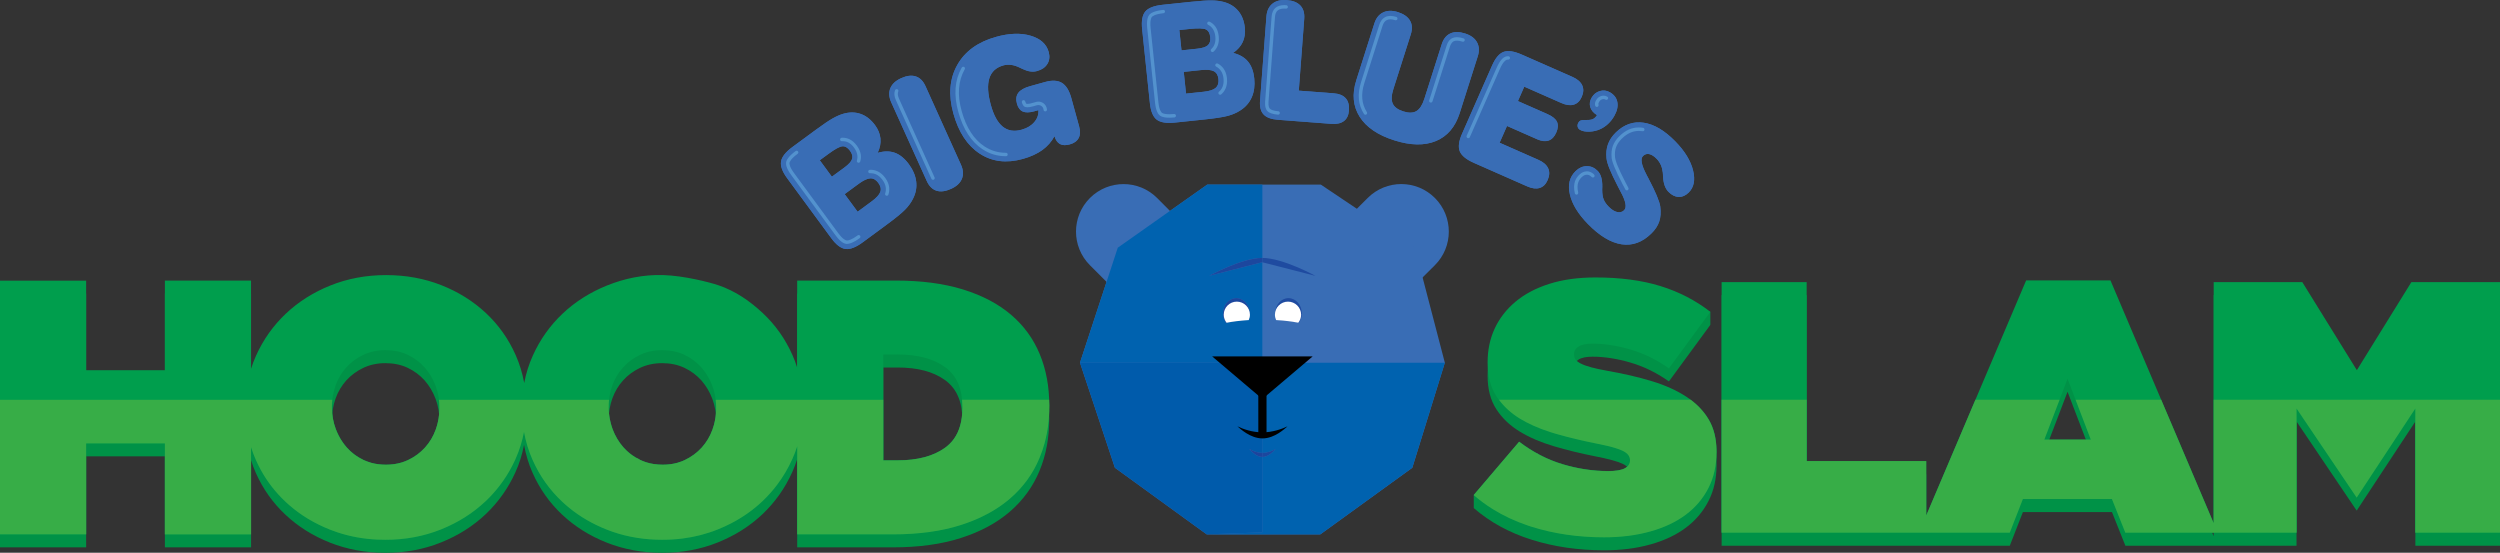 <?xml version="1.0" encoding="utf-8"?>
<!-- Generator: Adobe Illustrator 17.0.0, SVG Export Plug-In . SVG Version: 6.00 Build 0)  -->
<!DOCTYPE svg PUBLIC "-//W3C//DTD SVG 1.1//EN" "http://www.w3.org/Graphics/SVG/1.1/DTD/svg11.dtd">
<svg version="1.1" id="Layer_1" xmlns="http://www.w3.org/2000/svg" xmlns:xlink="http://www.w3.org/1999/xlink" x="0px" y="0px"
	 width="730.2px" height="161.45px" viewBox="0 0 730.2 161.45" enable-background="new 0 0 730.2 161.45" xml:space="preserve">
<rect x="0" y="0" width="730.2" height="161.45" fill="#333333" stroke="none"/>
<path fill="#396DB5" d="M251.99,70.77c-2,1.47-3.68,2.13-5.03,1.95c-1.35-0.17-2.73-1.22-4.14-3.13L229.9,52.04
	c-1.42-1.93-2.01-3.56-1.77-4.91c0.24-1.34,1.36-2.75,3.36-4.22l6.73-4.95c2.22-1.63,3.89-2.76,5.01-3.39
	c1.12-0.63,2.17-1.08,3.15-1.36c1.8-0.51,3.49-0.48,5.07,0.09c1.57,0.57,2.95,1.66,4.13,3.26c0.93,1.26,1.45,2.57,1.58,3.92
	c0.13,1.35-0.14,2.74-0.82,4.17c1.87-0.56,3.54-0.56,5.03-0.02c1.48,0.54,2.85,1.65,4.09,3.34c1.21,1.65,1.93,3.34,2.13,5.06
	c0.21,1.72-0.1,3.39-0.93,5.01c-0.54,1.09-1.3,2.15-2.3,3.18c-0.99,1.02-2.81,2.51-5.45,4.44L251.99,70.77 M242.97,51.61l3.69-2.71
	c1.23-0.91,1.97-1.73,2.21-2.47c0.23-0.74,0.03-1.54-0.61-2.41c-0.68-0.92-1.41-1.35-2.21-1.29c-0.8,0.06-2.18,0.81-4.13,2.25
	l-2.48,1.82L242.97,51.61 M250.49,61.84l4.14-3.05c1.37-1.01,2.2-1.93,2.49-2.76c0.28-0.83,0.09-1.71-0.59-2.63
	c-0.68-0.92-1.46-1.36-2.34-1.31c-0.88,0.04-2.02,0.58-3.42,1.61l-4.06,2.99L250.49,61.84"/>
<path fill="#396DB5" d="M280.69,48.12c0.68,1.51,0.77,2.88,0.27,4.11c-0.5,1.23-1.55,2.21-3.15,2.93c-1.65,0.75-3.09,0.93-4.29,0.54
	c-1.21-0.39-2.15-1.34-2.83-2.85l-10.37-22.96c-0.68-1.51-0.77-2.88-0.26-4.12c0.51-1.23,1.56-2.21,3.16-2.93
	c1.64-0.74,3.07-0.91,4.28-0.51c1.21,0.4,2.15,1.35,2.83,2.84L280.69,48.12"/>
<path fill="#396DB5" d="M315.21,36.95c0.37,1.34,0.33,2.46-0.14,3.35c-0.47,0.89-1.33,1.52-2.6,1.87c-1.18,0.33-2.13,0.29-2.86-0.11
	c-0.73-0.4-1.27-1.16-1.61-2.28c-0.85,1.6-2.04,2.95-3.57,4.05c-1.52,1.1-3.42,1.96-5.7,2.59c-4.77,1.32-8.96,0.8-12.57-1.56
	c-3.62-2.37-6.18-6.27-7.69-11.72c-1.5-5.4-1.13-10.11,1.12-14.13c2.24-4.02,6.04-6.77,11.38-8.25c3.85-1.07,7.2-1.18,10.07-0.33
	c2.87,0.85,4.62,2.43,5.27,4.74c0.36,1.31,0.24,2.47-0.37,3.48c-0.61,1.01-1.63,1.71-3.05,2.1c-1.24,0.34-2.62,0.15-4.13-0.58
	c-0.09-0.04-0.16-0.07-0.2-0.09c-0.15-0.07-0.36-0.17-0.62-0.29c-1.75-0.88-3.37-1.11-4.85-0.7c-2.14,0.6-3.52,1.86-4.12,3.8
	c-0.61,1.94-0.46,4.54,0.45,7.79c0.84,3.02,2,5.12,3.48,6.32c1.49,1.2,3.32,1.49,5.51,0.88c1.57-0.44,2.8-1.17,3.69-2.21
	c0.89-1.03,1.29-2.21,1.21-3.51l-1.24,0.35c-1.42,0.39-2.53,0.41-3.34,0.05c-0.81-0.36-1.37-1.12-1.69-2.28
	c-0.36-1.28-0.22-2.34,0.4-3.17c0.62-0.83,1.76-1.48,3.42-1.94l4.41-1.23c2.05-0.57,3.68-0.48,4.9,0.26
	c1.21,0.74,2.12,2.2,2.73,4.37L315.21,36.95"/>
<path fill="#396DB5" d="M343.19,35.8c-2.48,0.26-4.25-0.03-5.33-0.86c-1.08-0.83-1.74-2.43-1.99-4.8L333.6,8.47
	c-0.25-2.38,0.07-4.09,0.95-5.13c0.88-1.04,2.56-1.68,5.04-1.94l8.31-0.87c2.74-0.29,4.75-0.42,6.04-0.4
	c1.29,0.02,2.42,0.16,3.41,0.42c1.81,0.47,3.25,1.35,4.33,2.64c1.07,1.29,1.71,2.92,1.92,4.9c0.16,1.56-0.04,2.95-0.61,4.18
	c-0.57,1.23-1.51,2.3-2.82,3.19c1.89,0.46,3.34,1.3,4.35,2.52c1.01,1.22,1.62,2.87,1.84,4.95c0.21,2.04-0.03,3.85-0.72,5.45
	c-0.69,1.59-1.8,2.88-3.34,3.86c-1.02,0.67-2.21,1.2-3.59,1.58c-1.38,0.38-3.69,0.74-6.94,1.08L343.19,35.8 M345.09,14.71l4.55-0.48
	c1.53-0.16,2.58-0.5,3.15-1.01c0.57-0.52,0.81-1.31,0.69-2.39c-0.12-1.14-0.54-1.88-1.26-2.23c-0.72-0.35-2.29-0.4-4.7-0.15
	l-3.06,0.32L345.09,14.71 M346.41,27.34l5.11-0.54c1.7-0.18,2.88-0.55,3.54-1.13c0.66-0.57,0.94-1.43,0.82-2.56
	c-0.12-1.14-0.57-1.91-1.35-2.31c-0.78-0.41-2.04-0.52-3.77-0.34l-5.02,0.53L346.41,27.34"/>
<path fill="#396DB5" d="M379.35,26.48l10.18,0.77c1.59,0.12,2.76,0.6,3.52,1.44c0.75,0.84,1.07,2.04,0.95,3.58
	c-0.11,1.39-0.6,2.42-1.47,3.08c-0.88,0.66-2.09,0.94-3.63,0.82l-15.73-1.2c-1.9-0.15-3.27-0.66-4.1-1.55
	c-0.83-0.89-1.17-2.2-1.04-3.95l1.87-24.65c0.12-1.65,0.71-2.9,1.74-3.74c1.04-0.84,2.43-1.19,4.18-1.06c1.79,0.14,3.13,0.67,4,1.6
	c0.87,0.93,1.24,2.21,1.12,3.85L379.35,26.48"/>
<path fill="#396DB5" d="M396.14,23.44l5.28-16.6c0.5-1.57,1.35-2.64,2.57-3.22c1.21-0.58,2.64-0.61,4.3-0.09
	c1.71,0.55,2.9,1.38,3.54,2.49c0.65,1.12,0.72,2.45,0.23,4l-5.08,15.95c-0.59,1.85-0.65,3.28-0.19,4.29
	c0.46,1.01,1.49,1.77,3.1,2.28c1.58,0.5,2.85,0.47,3.82-0.1c0.96-0.57,1.73-1.77,2.31-3.59l5.08-15.95c0.49-1.55,1.33-2.6,2.5-3.13
	c1.17-0.54,2.62-0.53,4.33,0.01c1.65,0.53,2.81,1.38,3.46,2.55c0.65,1.18,0.73,2.55,0.23,4.11l-5.28,16.6
	c-1.29,4.04-3.6,6.76-6.94,8.14c-3.34,1.39-7.4,1.32-12.19-0.21c-4.79-1.52-8.15-3.82-10.09-6.88
	C395.18,31.03,394.86,27.48,396.14,23.44"/>
<path fill="#396DB5" d="M444.51,15.96l14.74,6.49c1.45,0.64,2.4,1.46,2.87,2.46c0.47,1,0.42,2.13-0.13,3.39
	c-0.53,1.2-1.3,1.96-2.32,2.26c-1.02,0.31-2.22,0.15-3.63-0.47l-10.83-4.77l-1.85,4.21l8.64,3.81c1.45,0.64,2.37,1.39,2.77,2.25
	c0.4,0.86,0.33,1.91-0.22,3.14c-0.54,1.22-1.28,1.99-2.21,2.32c-0.94,0.33-2.05,0.21-3.32-0.35l-8.85-3.9l-2.16,4.9l11.32,4.99
	c1.43,0.63,2.38,1.45,2.85,2.46c0.47,1.01,0.42,2.16-0.15,3.45c-0.54,1.22-1.31,1.98-2.33,2.3c-1.02,0.31-2.23,0.16-3.63-0.46
	l-15.49-6.83c-2.28-1-3.68-2.13-4.2-3.39c-0.52-1.26-0.31-2.97,0.65-5.15l8.78-19.94c0.97-2.19,2.09-3.52,3.37-3.98
	C440.46,14.68,442.24,14.95,444.51,15.96"/>
<path fill="#396DB5" d="M466.45,33.63c-1.02-0.63-1.68-1.4-1.96-2.31c-0.28-0.91-0.16-1.82,0.37-2.75c0.56-0.99,1.36-1.64,2.38-1.96
	c1.03-0.31,2.01-0.2,2.95,0.33c1.24,0.7,1.97,1.66,2.2,2.89c0.23,1.23-0.06,2.57-0.89,4.03c-0.5,0.88-1.09,1.64-1.79,2.3
	c-0.7,0.66-1.45,1.17-2.26,1.54c-1.02,0.47-2.1,0.72-3.23,0.76c-1.14,0.03-2.04-0.14-2.7-0.51c-0.39-0.22-0.63-0.53-0.72-0.92
	c-0.09-0.39-0.02-0.81,0.23-1.24c0.15-0.27,0.36-0.47,0.63-0.58c0.26-0.11,0.76-0.16,1.5-0.15c0.94,0.03,1.64-0.06,2.09-0.27
	C465.7,34.57,466.1,34.19,466.45,33.63"/>
<path fill="#396DB5" d="M460.21,49.99c0.98-0.96,2.07-1.44,3.27-1.45c1.2-0.01,2.26,0.46,3.19,1.41c0.92,0.95,1.37,2.48,1.33,4.6
	c-0.02,0.39-0.02,0.7-0.03,0.91c0.01,1.17,0.15,2.1,0.43,2.8c0.28,0.69,0.76,1.39,1.44,2.09c0.85,0.87,1.68,1.4,2.49,1.59
	c0.81,0.19,1.49,0.01,2.05-0.53c0.83-0.81,0.5-2.59-0.98-5.33c-0.38-0.71-0.67-1.26-0.87-1.67c-1.08-2.1-1.89-3.8-2.41-5.1
	c-0.53-1.3-0.82-2.33-0.89-3.09c-0.15-1.51-0.01-2.88,0.44-4.1c0.45-1.22,1.21-2.37,2.3-3.43c2.4-2.34,5.11-3.29,8.15-2.83
	c3.03,0.45,6.1,2.27,9.22,5.46c2.74,2.81,4.47,5.62,5.17,8.44c0.7,2.82,0.27,4.99-1.29,6.51c-0.9,0.88-1.88,1.3-2.92,1.26
	c-1.04-0.04-2.04-0.55-2.98-1.52c-0.94-0.96-1.45-2.42-1.54-4.39c-0.03-0.52-0.05-0.92-0.08-1.18c-0.09-0.82-0.28-1.57-0.58-2.24
	c-0.3-0.67-0.7-1.26-1.19-1.77c-0.77-0.79-1.5-1.25-2.19-1.41c-0.69-0.15-1.31,0.03-1.83,0.55c-0.82,0.8-0.48,2.62,1.01,5.45
	l0.05,0.11c0.12,0.24,0.3,0.57,0.53,1c2.1,4,3.25,6.75,3.45,8.24c0.21,1.66,0.11,3.11-0.3,4.34c-0.41,1.23-1.19,2.41-2.33,3.52
	c-2.62,2.57-5.52,3.61-8.68,3.13c-3.16-0.48-6.44-2.45-9.83-5.93c-2.87-2.94-4.62-5.81-5.26-8.63
	C457.88,53.98,458.44,51.71,460.21,49.99"/>
<path fill="#396DB5" d="M265.47,47.97c-1.24-1.69-2.61-2.8-4.09-3.34c-1.49-0.54-3.16-0.53-5.03,0.02c0.68-1.43,0.95-2.82,0.82-4.17
	c-0.13-1.35-0.66-2.66-1.58-3.92c-1.18-1.6-2.56-2.69-4.13-3.26c-1.58-0.57-3.27-0.6-5.07-0.09c-0.98,0.28-2.03,0.73-3.15,1.36
	c-1.12,0.63-2.79,1.76-5.01,3.39l-6.73,4.95c-2.01,1.47-3.13,2.88-3.36,4.22c-0.24,1.34,0.35,2.98,1.77,4.91l12.91,17.55
	c1.41,1.92,2.79,2.96,4.14,3.13c1.35,0.17,3.03-0.48,5.03-1.95l6.94-5.11c2.63-1.94,4.45-3.42,5.45-4.44
	c0.99-1.02,1.76-2.08,2.3-3.18c0.83-1.62,1.14-3.29,0.93-5.01C267.4,51.31,266.68,49.62,265.47,47.97 M242.97,51.61l-3.53-4.8
	l2.48-1.82c1.95-1.44,3.33-2.19,4.13-2.25c0.8-0.06,1.54,0.37,2.22,1.29c0.64,0.87,0.84,1.67,0.61,2.41
	c-0.24,0.74-0.97,1.56-2.21,2.47L242.97,51.61 M257.12,56.04c-0.28,0.83-1.11,1.75-2.49,2.76l-4.14,3.05l-3.79-5.14l4.07-2.99
	c1.4-1.03,2.54-1.57,3.42-1.61c0.88-0.05,1.66,0.39,2.34,1.31C257.21,54.33,257.41,55.2,257.12,56.04 M270.31,25.16
	c-0.68-1.5-1.62-2.45-2.83-2.84c-1.21-0.4-2.64-0.23-4.28,0.51c-1.6,0.72-2.65,1.7-3.16,2.93c-0.51,1.23-0.42,2.61,0.26,4.12
	l10.37,22.96c0.68,1.51,1.63,2.46,2.83,2.85c1.21,0.39,2.64,0.21,4.29-0.54c1.6-0.72,2.65-1.7,3.15-2.93
	c0.5-1.23,0.41-2.6-0.27-4.11L270.31,25.16 M312.88,28.58c-0.6-2.17-1.51-3.63-2.73-4.37c-1.21-0.74-2.85-0.83-4.9-0.26l-4.41,1.23
	c-1.66,0.46-2.8,1.11-3.42,1.94c-0.62,0.83-0.75,1.89-0.4,3.17c0.32,1.16,0.89,1.92,1.69,2.28c0.81,0.36,1.92,0.34,3.34-0.05
	l1.24-0.35c0.09,1.31-0.31,2.48-1.21,3.51c-0.89,1.04-2.12,1.77-3.69,2.21c-2.19,0.61-4.02,0.31-5.51-0.88
	c-1.48-1.2-2.65-3.3-3.48-6.32c-0.9-3.26-1.05-5.86-0.45-7.79c0.61-1.94,1.98-3.21,4.12-3.8c1.48-0.41,3.09-0.18,4.85,0.7
	c0.26,0.12,0.47,0.22,0.62,0.29c0.04,0.02,0.1,0.05,0.2,0.09c1.52,0.73,2.9,0.92,4.13,0.58c1.42-0.39,2.43-1.09,3.05-2.1
	c0.61-1.01,0.74-2.17,0.37-3.48c-0.64-2.31-2.4-3.89-5.27-4.74c-2.87-0.85-6.22-0.74-10.07,0.33c-5.34,1.48-9.13,4.23-11.38,8.25
	c-2.25,4.02-2.62,8.73-1.12,14.13c1.51,5.44,4.07,9.35,7.69,11.72c3.61,2.37,7.8,2.89,12.57,1.56c2.28-0.63,4.18-1.5,5.7-2.59
	c1.52-1.1,2.71-2.45,3.57-4.05c0.34,1.12,0.88,1.88,1.61,2.28c0.73,0.4,1.68,0.43,2.86,0.11c1.27-0.35,2.13-0.97,2.6-1.87
	c0.47-0.89,0.51-2.01,0.14-3.35L312.88,28.58 M364.5,17.98c-1.01-1.22-2.46-2.06-4.35-2.52c1.31-0.89,2.25-1.95,2.82-3.19
	c0.57-1.23,0.78-2.63,0.61-4.18c-0.21-1.98-0.85-3.61-1.92-4.9c-1.07-1.29-2.51-2.17-4.33-2.64c-0.99-0.26-2.12-0.4-3.41-0.42
	c-1.28-0.02-3.3,0.11-6.04,0.4l-8.31,0.87c-2.48,0.26-4.15,0.91-5.04,1.94c-0.88,1.04-1.2,2.75-0.95,5.13l2.27,21.67
	c0.25,2.37,0.91,3.97,1.99,4.8c1.08,0.83,2.86,1.12,5.33,0.86l8.57-0.9c3.25-0.34,5.57-0.7,6.94-1.08c1.38-0.38,2.57-0.91,3.59-1.58
	c1.53-0.98,2.65-2.26,3.34-3.86c0.69-1.59,0.93-3.41,0.72-5.45C366.13,20.85,365.51,19.2,364.5,17.98 M344.47,8.77l3.06-0.32
	c2.41-0.25,3.98-0.2,4.7,0.15c0.72,0.35,1.14,1.09,1.26,2.23c0.11,1.07-0.12,1.87-0.7,2.39c-0.57,0.52-1.63,0.85-3.15,1.01
	l-4.55,0.48L344.47,8.77 M355.07,25.68c-0.66,0.57-1.84,0.95-3.54,1.13l-5.11,0.54l-0.66-6.35l5.02-0.53
	c1.73-0.18,2.98-0.07,3.77,0.34c0.78,0.41,1.23,1.18,1.35,2.31C356,24.25,355.73,25.1,355.07,25.68 M389.53,27.25l-10.18-0.77
	l1.59-21c0.12-1.64-0.25-2.92-1.12-3.85c-0.87-0.93-2.2-1.46-4-1.6c-1.75-0.13-3.14,0.22-4.18,1.06c-1.04,0.84-1.62,2.09-1.74,3.74
	l-1.87,24.65c-0.13,1.75,0.21,3.07,1.04,3.95c0.83,0.89,2.19,1.4,4.1,1.55l15.73,1.2c1.54,0.12,2.75-0.16,3.63-0.82
	c0.87-0.66,1.36-1.69,1.47-3.08c0.12-1.54-0.2-2.74-0.95-3.58C392.29,27.85,391.12,27.37,389.53,27.25 M431.63,16.45
	c0.5-1.57,0.42-2.94-0.23-4.11c-0.65-1.18-1.81-2.03-3.46-2.55c-1.72-0.55-3.16-0.55-4.33-0.01c-1.17,0.54-2.01,1.58-2.5,3.13
	l-5.08,15.95c-0.58,1.82-1.35,3.02-2.31,3.59c-0.96,0.57-2.23,0.61-3.82,0.1c-1.61-0.51-2.65-1.27-3.1-2.28
	c-0.46-1.01-0.4-2.44,0.19-4.29l5.08-15.95c0.49-1.55,0.42-2.89-0.23-4c-0.65-1.12-1.83-1.95-3.54-2.49
	c-1.66-0.53-3.09-0.5-4.3,0.09c-1.21,0.58-2.07,1.66-2.57,3.22l-5.28,16.6c-1.29,4.04-0.96,7.6,0.98,10.66
	c1.94,3.07,5.31,5.36,10.09,6.88c4.79,1.52,8.85,1.59,12.19,0.21c3.34-1.38,5.65-4.1,6.94-8.14L431.63,16.45 M456.04,30.09
	c1.4,0.62,2.61,0.78,3.63,0.47c1.02-0.31,1.79-1.06,2.32-2.26c0.56-1.26,0.6-2.39,0.14-3.39c-0.47-1-1.42-1.82-2.87-2.46
	l-14.74-6.49c-2.28-1-4.06-1.27-5.34-0.81c-1.28,0.46-2.4,1.79-3.37,3.98l-8.78,19.94c-0.96,2.18-1.18,3.89-0.65,5.15
	c0.52,1.26,1.92,2.39,4.2,3.39l15.49,6.83c1.4,0.62,2.62,0.77,3.63,0.46c1.02-0.31,1.8-1.08,2.33-2.3c0.57-1.29,0.62-2.44,0.15-3.45
	c-0.47-1.01-1.42-1.83-2.85-2.46L438,41.69l2.16-4.9l8.85,3.9c1.28,0.56,2.38,0.68,3.32,0.35c0.94-0.33,1.68-1.1,2.21-2.32
	c0.54-1.23,0.61-2.28,0.22-3.14c-0.4-0.86-1.32-1.61-2.77-2.25l-8.64-3.81l1.86-4.21L456.04,30.09 M461.04,35.78
	c-0.25,0.43-0.32,0.85-0.23,1.24c0.09,0.39,0.33,0.7,0.72,0.92c0.66,0.38,1.57,0.55,2.7,0.51s2.21-0.29,3.23-0.76
	c0.81-0.37,1.56-0.88,2.26-1.54c0.7-0.66,1.3-1.42,1.79-2.3c0.83-1.46,1.12-2.8,0.89-4.03c-0.23-1.23-0.97-2.19-2.2-2.89
	c-0.94-0.53-1.92-0.64-2.95-0.33c-1.03,0.31-1.82,0.96-2.38,1.96c-0.53,0.93-0.65,1.85-0.37,2.75c0.28,0.91,0.93,1.68,1.96,2.31
	c-0.35,0.55-0.76,0.94-1.2,1.15c-0.45,0.21-1.15,0.3-2.09,0.27c-0.73-0.01-1.23,0.04-1.5,0.15C461.4,35.31,461.19,35.5,461.04,35.78
	 M494.5,49.74c-0.7-2.82-2.42-5.63-5.17-8.44c-3.11-3.18-6.18-5-9.22-5.46c-3.03-0.46-5.75,0.49-8.15,2.83
	c-1.09,1.06-1.85,2.2-2.3,3.43c-0.45,1.22-0.59,2.59-0.44,4.1c0.07,0.76,0.36,1.79,0.89,3.09c0.53,1.3,1.33,3.01,2.41,5.1
	c0.21,0.41,0.5,0.96,0.87,1.67c1.48,2.74,1.8,4.52,0.98,5.33c-0.56,0.55-1.24,0.73-2.05,0.53c-0.81-0.19-1.64-0.72-2.49-1.59
	c-0.68-0.7-1.17-1.4-1.44-2.09c-0.28-0.7-0.42-1.63-0.43-2.8c0-0.21,0.01-0.52,0.03-0.91c0.03-2.12-0.41-3.65-1.33-4.6
	c-0.93-0.95-1.99-1.42-3.19-1.41c-1.2,0.01-2.29,0.49-3.27,1.45c-1.77,1.72-2.33,3.99-1.69,6.81c0.64,2.82,2.39,5.69,5.26,8.63
	c3.4,3.47,6.67,5.45,9.83,5.93c3.16,0.48,6.05-0.57,8.68-3.13c1.14-1.11,1.92-2.29,2.33-3.52c0.41-1.23,0.51-2.68,0.3-4.34
	c-0.2-1.49-1.34-4.24-3.45-8.24c-0.23-0.43-0.41-0.76-0.53-1l-0.05-0.11c-1.49-2.84-1.82-4.65-1.01-5.45
	c0.53-0.52,1.14-0.7,1.83-0.55c0.69,0.15,1.43,0.62,2.19,1.41c0.49,0.51,0.89,1.09,1.19,1.77c0.3,0.67,0.49,1.42,0.58,2.24
	c0.03,0.27,0.06,0.66,0.08,1.18c0.09,1.97,0.61,3.43,1.54,4.39c0.95,0.97,1.94,1.47,2.98,1.52c1.04,0.04,2.01-0.38,2.92-1.26
	C494.77,54.73,495.2,52.56,494.5,49.74"/>
<path fill="#5392CE" d="M463.49,50.04c-0.81,0.01-1.54,0.34-2.23,1.02c-0.88,0.86-1.97,2.35-1.28,5.4c0.05,0.23,0.26,0.39,0.49,0.39
	l0.11-0.01c0.27-0.06,0.44-0.33,0.38-0.6c-0.57-2.53,0.23-3.72,1-4.47c0.66-0.65,1.17-0.73,1.54-0.73c0.35,0,0.82,0.07,1.39,0.66
	c0.1,0.1,0.23,0.15,0.36,0.15c0.13,0,0.25-0.05,0.35-0.14c0.2-0.19,0.2-0.51,0.01-0.71C464.76,50.14,464,50.04,463.49,50.04
	 M254.32,49.59l-0.26,0.01c-0.28,0.02-0.49,0.25-0.47,0.53c0.01,0.26,0.24,0.47,0.5,0.47c0.01,0,0.02,0,0.03,0l0.2-0.01
	c0.91,0,2.25,0.33,3.42,1.93c1.23,1.66,1.11,3.09,0.8,4c-0.09,0.26,0.05,0.55,0.31,0.63l0.16,0.03c0.21,0,0.4-0.13,0.47-0.34
	c0.39-1.13,0.54-2.91-0.94-4.92C257.13,50,255.46,49.59,254.32,49.59 M232.68,44.02c-0.1,0-0.21,0.03-0.3,0.1
	c-2.08,1.53-2.66,2.63-2.77,3.27c-0.11,0.63,0.06,1.79,1.5,3.76l12.91,17.55c1.43,1.95,2.49,2.45,3.13,2.53l0.24,0.01
	c0.64,0,1.81-0.29,3.71-1.69c0.22-0.16,0.27-0.48,0.11-0.7c-0.1-0.13-0.25-0.2-0.4-0.2c-0.1,0-0.21,0.03-0.29,0.1
	c-1.84,1.35-2.79,1.49-3.12,1.49l-0.12-0.01c-0.23-0.03-1.07-0.27-2.44-2.13l-12.91-17.55c-1.39-1.88-1.36-2.76-1.33-2.99
	c0.04-0.24,0.34-1.14,2.38-2.64c0.22-0.16,0.27-0.48,0.11-0.7C232.98,44.1,232.83,44.02,232.68,44.02 M246.19,40.23
	c-0.12,0-0.23,0-0.35,0.01c-0.28,0.02-0.48,0.26-0.46,0.54c0.02,0.26,0.23,0.46,0.49,0.46c0.01,0,0.03,0,0.05,0l0.27-0.01
	c0.85,0,2.11,0.33,3.27,1.9c1.17,1.59,1.09,2.92,0.83,3.76c-0.08,0.26,0.06,0.54,0.33,0.63l0.15,0.02c0.21,0,0.41-0.14,0.48-0.35
	c0.34-1.06,0.44-2.73-0.98-4.65C248.86,40.63,247.28,40.23,246.19,40.23 M478.65,37.23c-2.07,0-3.9,0.83-5.63,2.52
	c-0.92,0.9-1.57,1.86-1.94,2.87c-0.36,1-0.48,2.17-0.35,3.46c0.04,0.42,0.2,1.21,0.79,2.66c0.51,1.26,1.31,2.94,2.36,4.98
	c0.2,0.4,0.49,0.95,0.86,1.63c0.09,0.17,0.26,0.27,0.44,0.27l0.23-0.06c0.24-0.13,0.34-0.43,0.21-0.68
	c-0.36-0.68-0.65-1.22-0.85-1.62c-1.04-2.02-1.82-3.67-2.32-4.9c-0.59-1.45-0.7-2.14-0.72-2.38c-0.12-1.15-0.02-2.16,0.3-3.02
	c0.32-0.86,0.89-1.7,1.7-2.49c1.54-1.5,3.13-2.23,4.94-2.23c0.35,0,0.72,0.03,1.09,0.08c0.02,0,0.05,0.01,0.07,0.01
	c0.25,0,0.46-0.18,0.49-0.43c0.04-0.27-0.15-0.53-0.42-0.57C479.47,37.27,479.05,37.23,478.65,37.23 M298.95,29.25
	c-0.04,0-0.09,0.01-0.13,0.02c-0.27,0.07-0.42,0.35-0.35,0.62c0.2,0.7,0.49,1.15,0.86,1.31c0.19,0.08,0.44,0.13,0.75,0.13
	c0.43,0,0.97-0.08,1.58-0.25l1.24-0.35c0.13-0.04,0.26-0.05,0.4-0.05c0.31,0,0.62,0.09,0.87,0.27c0.37,0.26,0.6,0.67,0.63,1.12
	c0.02,0.26,0.24,0.47,0.5,0.47l0.03,0c0.28-0.02,0.48-0.26,0.47-0.53c-0.05-0.75-0.43-1.44-1.05-1.87c-0.42-0.3-0.94-0.46-1.45-0.46
	c-0.22,0-0.45,0.03-0.66,0.09l-1.24,0.35c-0.52,0.14-0.96,0.22-1.3,0.22c-0.24,0-0.34-0.04-0.34-0.04
	c-0.04-0.03-0.18-0.21-0.31-0.67C299.37,29.39,299.17,29.25,298.95,29.25 M468.37,27.94c-0.22,0-0.45,0.04-0.69,0.11
	c-0.66,0.2-1.14,0.6-1.51,1.26c-0.41,0.74-0.34,1.23-0.24,1.57c0.07,0.21,0.26,0.35,0.48,0.35l0.15-0.02
	c0.26-0.08,0.41-0.36,0.33-0.63c-0.04-0.12-0.1-0.33,0.15-0.78c0.25-0.44,0.52-0.67,0.93-0.8c0.14-0.04,0.27-0.07,0.39-0.07
	c0.2,0,0.38,0.06,0.6,0.18c0.08,0.04,0.16,0.06,0.25,0.06c0.17,0,0.34-0.09,0.43-0.25c0.14-0.24,0.05-0.55-0.19-0.68
	C469.09,28.04,468.74,27.94,468.37,27.94 M261.9,26.03c-0.2,0-0.38,0.12-0.46,0.31c-0.35,0.84-0.27,1.8,0.24,2.93l10.37,22.96
	c0.08,0.18,0.27,0.29,0.46,0.29l0.21-0.04c0.25-0.11,0.36-0.41,0.25-0.66l-10.37-22.96c-0.39-0.87-0.47-1.57-0.23-2.14
	c0.11-0.25-0.02-0.55-0.27-0.65C262.03,26.04,261.96,26.03,261.9,26.03 M281.34,19.49c-0.18,0-0.34,0.09-0.44,0.26
	c-2.06,3.69-2.39,7.94-0.98,12.99c1.41,5.06,3.78,8.71,7.07,10.86c2.09,1.37,4.32,2.03,6.84,2.03c0.28,0,0.5-0.22,0.5-0.5
	c0-0.28-0.22-0.5-0.5-0.5c-2.31,0-4.37-0.61-6.29-1.87c-3.08-2.01-5.31-5.48-6.65-10.29c-1.33-4.78-1.04-8.79,0.89-12.24
	c0.13-0.24,0.05-0.55-0.19-0.68C281.51,19.52,281.42,19.49,281.34,19.49 M355.45,18.52c-0.18,0-0.36,0.1-0.44,0.27
	c-0.13,0.25-0.03,0.55,0.21,0.67c0.86,0.45,1.94,1.42,2.15,3.49c0.21,2.06-0.6,3.23-1.33,3.85c-0.21,0.18-0.23,0.5-0.05,0.71
	c0.1,0.11,0.24,0.17,0.38,0.17c0.12,0,0.23-0.04,0.33-0.12c0.91-0.78,1.93-2.23,1.67-4.72c-0.26-2.52-1.61-3.71-2.69-4.27
	C355.61,18.54,355.53,18.52,355.45,18.52 M440.54,16.42c-0.33,0-0.61,0.04-0.85,0.13c-0.6,0.22-1.52,0.94-2.51,3.17l-8.79,19.94
	c-0.11,0.25,0,0.55,0.26,0.66l0.2,0.04c0.19,0,0.38-0.11,0.46-0.3l8.79-19.94c0.94-2.14,1.72-2.56,1.93-2.64
	c0.09-0.03,0.25-0.07,0.51-0.07c0.28,0,0.5-0.22,0.5-0.5C441.04,16.65,440.81,16.42,440.54,16.42 M425.55,10.86
	c-0.5,0-0.94,0.09-1.33,0.27c-0.29,0.13-1.16,0.53-1.7,2.23l-5.08,15.95c-0.08,0.26,0.06,0.54,0.33,0.63l0.15,0.02
	c0.21,0,0.41-0.14,0.48-0.35l5.08-15.95c0.41-1.28,0.97-1.53,1.16-1.62c0.25-0.12,0.56-0.17,0.91-0.17c0.46,0,1.01,0.1,1.62,0.3
	c0.05,0.02,0.1,0.02,0.15,0.02c0.21,0,0.41-0.14,0.48-0.35c0.08-0.26-0.06-0.54-0.33-0.63C426.76,10.98,426.12,10.86,425.55,10.86
	 M353.1,6.3c-0.19,0-0.36,0.1-0.45,0.28c-0.12,0.25-0.02,0.55,0.23,0.67c0.83,0.41,1.88,1.33,2.1,3.42c0.2,1.96-0.53,3.07-1.18,3.66
	c-0.21,0.19-0.22,0.5-0.04,0.71c0.1,0.11,0.24,0.17,0.37,0.17c0.12,0,0.24-0.04,0.33-0.13c0.83-0.74,1.76-2.13,1.51-4.51
	c-0.27-2.55-1.59-3.7-2.65-4.22C353.25,6.32,353.17,6.3,353.1,6.3 M406.09,4.65c-0.53,0-1.02,0.1-1.45,0.31
	c-0.83,0.4-1.42,1.16-1.79,2.33l-5.28,16.6c-1.16,3.63-0.89,6.71,0.82,9.4c0.1,0.15,0.26,0.23,0.42,0.23c0.09,0,0.18-0.02,0.27-0.08
	c0.23-0.15,0.3-0.46,0.15-0.69c-1.54-2.43-1.77-5.23-0.71-8.57l5.28-16.6c0.28-0.89,0.7-1.45,1.27-1.73
	c0.3-0.14,0.64-0.21,1.02-0.21c0.43,0,0.91,0.09,1.44,0.26c0.05,0.02,0.1,0.02,0.15,0.02c0.21,0,0.41-0.14,0.48-0.35
	c0.08-0.26-0.06-0.54-0.32-0.63C407.2,4.75,406.62,4.65,406.09,4.65 M339.8,2.89c-0.02,0-0.04,0-0.06,0
	c-2.71,0.28-3.7,1.01-4.05,1.42c-0.41,0.49-0.85,1.57-0.6,4l2.27,21.67c0.25,2.41,0.91,3.37,1.41,3.76
	c0.68,0.53,1.88,0.64,2.77,0.64c0.46,0,0.96-0.03,1.49-0.08c0.27-0.03,0.47-0.27,0.44-0.55c-0.03-0.26-0.25-0.45-0.49-0.45
	c-0.02,0-0.04,0-0.06,0c-0.48,0.05-0.93,0.07-1.35,0.07c-1.04,0-1.84-0.15-2.2-0.43c-0.18-0.14-0.79-0.77-1.03-3.08l-2.27-21.67
	c-0.24-2.33,0.22-3.07,0.37-3.25c0.11-0.13,0.81-0.81,3.39-1.08c0.27-0.03,0.47-0.27,0.44-0.55C340.26,3.08,340.06,2.89,339.8,2.89
	 M375.13,1.5c-1.07,0-1.91,0.25-2.54,0.75c-0.71,0.57-1.1,1.45-1.19,2.69l-1.88,24.65c-0.1,1.33,0.11,2.25,0.64,2.82
	c0.56,0.6,1.6,0.96,3.11,1.08l0.04,0c0.26,0,0.48-0.2,0.5-0.46c0.02-0.28-0.19-0.52-0.46-0.54c-1.64-0.13-2.24-0.53-2.46-0.76
	c-0.22-0.24-0.47-0.79-0.38-2.06l1.88-24.65c0.07-0.95,0.34-1.6,0.82-1.99c0.44-0.36,1.09-0.53,1.92-0.53c0.16,0,0.33,0.01,0.5,0.02
	c0.01,0,0.03,0,0.04,0c0.25,0,0.47-0.2,0.49-0.46c0.02-0.28-0.19-0.52-0.46-0.54C375.51,1.51,375.32,1.5,375.13,1.5"/>
<path fill="#009247" d="M492.6,119.72c-2.8-1.84-6.14-3.36-10.04-4.55c-3.89-1.19-8.21-2.2-12.95-3.03
	c-1.98-0.35-3.61-0.7-4.88-1.05c-1.28-0.35-2.29-0.72-3.02-1.1c-0.75-0.38-1.26-0.78-1.54-1.21c-0.29-0.42-0.43-0.87-0.43-1.57
	c0-0.9,0.45-1.63,1.33-2.19c0.88-0.56,2.24-0.84,4.09-0.84c3.46,0,7.16,0.58,11.09,1.73c3.93,1.15,7.66,2.98,11.21,5.49l12.1-16.51
	v-3.8c0,0-9.82-2.25-14.59-3.72c-5.42-1.68-11.74-2.51-18.95-2.51c-5.09,0-9.6,0.62-13.53,1.88c-3.93,1.25-7.22,3-9.87,5.23
	c-2.65,2.22-4.67,4.84-6.06,7.84c-1.38,3-2.06,6.24-2.06,9.94c0,3.9,0.85,7.15,2.55,9.77c1.69,2.61,3.98,4.79,6.84,6.53
	c2.87,1.75,6.19,3.17,9.98,4.29c3.78,1.12,7.77,2.09,11.94,2.92c3.96,0.77,6.67,1.5,8.12,2.2c1.45,0.7,2.18,1.57,2.18,2.82
	c0,0.98-0.5,1.75-1.48,2.3c-1,0.56-2.62,0.83-4.89,0.83c-4.38,0-8.81-0.66-13.27-1.99c-4.46-1.32-8.7-3.52-12.74-6.59l-13.27,11.77
	v3.8c4.74,4.11,10.39,7.2,16.93,9.25c6.55,2.06,13.61,3.08,21.18,3.08c4.96,0,9.47-0.58,13.54-1.73c4.07-1.14,7.52-2.78,10.35-4.91
	c2.83-2.13,5.02-4.72,6.58-7.79c1.56-3.06,2.34-6.51,2.34-10.56c0-3.69-0.76-6.82-2.29-9.4
	C497.55,123.77,495.39,121.56,492.6,119.72 M704.31,86.21l-15.92,25.71l-15.93-25.71h-25.89v70.42l-30.15-70.94h-24.62l-29.19,68.7
	v-15.91h-34.92V86.21h-24.84v73.18h84.17l3.83-9.83h26.01l3.92,9.83h49.99v-36.28l17.57,26.03l17.14-26.03v36.28h24.73V86.21H704.31
	 M597.1,132.2l6.79-17.77l6.8,17.77H597.1"/>
<path fill="#009E4D" d="M704.31,82.41l-15.92,25.71l-15.93-25.71h-25.89v70.42l-30.15-70.94h-24.62l-29.19,68.7v-15.91h-34.92V82.41
	h-24.84v73.18h84.17l3.83-9.83h26.01l3.92,9.83h49.99v-36.28l17.57,26.03l17.14-26.03v36.28h24.73V82.41H704.31 M597.1,128.4
	l6.79-17.77l6.8,17.77H597.1 M492.6,115.91c-2.8-1.84-6.14-3.36-10.04-4.55c-3.89-1.19-8.21-2.2-12.95-3.03
	c-1.98-0.35-3.61-0.7-4.88-1.05c-1.28-0.35-2.29-0.72-3.02-1.1c-0.75-0.38-1.26-0.78-1.54-1.21c-0.29-0.42-0.43-0.87-0.43-1.57
	c0-0.9,0.45-1.63,1.33-2.19c0.88-0.56,2.24-0.84,4.09-0.84c3.46,0,7.16,0.58,11.09,1.73c3.93,1.15,7.66,2.98,11.21,5.49l12.1-16.51
	c-4.31-3.35-9.18-5.86-14.59-7.53c-5.42-1.68-11.74-2.51-18.95-2.51c-5.09,0-9.6,0.62-13.53,1.88c-3.93,1.25-7.22,3-9.87,5.23
	c-2.65,2.22-4.67,4.84-6.06,7.83c-1.38,3-2.06,6.24-2.06,9.94c0,3.9,0.85,7.15,2.55,9.77c1.69,2.61,3.98,4.79,6.84,6.53
	c2.87,1.75,6.19,3.17,9.98,4.29c3.78,1.12,7.77,2.09,11.94,2.92c3.96,0.77,6.67,1.5,8.12,2.2c1.45,0.7,2.18,1.57,2.18,2.82
	c0,0.98-0.5,1.75-1.48,2.3c-1,0.56-2.62,0.83-4.89,0.83c-4.38,0-8.81-0.66-13.27-1.99c-4.46-1.32-8.7-3.52-12.74-6.59l-13.27,15.57
	c4.74,4.11,10.39,7.2,16.93,9.25c6.55,2.06,13.61,3.08,21.18,3.08c4.96,0,9.47-0.58,13.54-1.73c4.07-1.14,7.52-2.78,10.35-4.91
	c2.83-2.13,5.02-4.72,6.58-7.79c1.56-3.06,2.34-6.51,2.34-10.56c0-3.69-0.76-6.82-2.29-9.4
	C497.55,119.97,495.39,117.75,492.6,115.91"/>
<path fill="#009247" d="M295.28,95.71c3.73,3.17,6.53,7,8.39,11.48c1.87,4.49,2.8,9.48,2.8,14.98c0,5.72-0.95,10.76-2.85,15.35
	c-1.9,4.59-4.77,8.54-8.59,11.86c-3.84,3.32-8.6,5.9-14.3,7.73c-5.7,1.84-12.34,2.76-19.94,2.76h-27.94v-25.77
	c-0.41,1.29-0.89,2.56-1.45,3.8c-2.11,4.69-5.02,8.79-8.7,12.29c-3.7,3.49-8.05,6.24-13.06,8.25c-5.02,2.02-10.43,3.02-16.23,3.02
	c-5.81,0-11.2-1-16.18-2.97c-4.99-1.97-9.32-4.69-13.01-8.15c-3.69-3.46-6.58-7.53-8.66-12.22c-1.16-2.62-1.99-5.35-2.5-8.18
	c-0.52,2.76-1.35,5.41-2.5,7.96c-2.11,4.69-5.02,8.79-8.71,12.29c-3.69,3.49-8.04,6.24-13.05,8.25c-5.02,2.02-10.43,3.02-16.23,3.02
	c-5.81,0-11.2-1-16.18-2.97c-4.99-1.97-9.32-4.69-13.01-8.15c-3.69-3.46-6.58-7.53-8.66-12.22c-0.54-1.21-1-2.44-1.39-3.7v25.45
	H48.16v-26.58h-23v26.58H0v-74.1h25.16v26.15h23V85.76h25.16v25.76c0.41-1.28,0.89-2.56,1.45-3.8c2.11-4.69,5.01-8.79,8.7-12.28
	c3.69-3.49,8.05-6.25,13.06-8.26c5.02-2.01,10.43-3.02,16.23-3.02c5.81,0,11.2,0.99,16.18,2.96c4.99,1.97,9.31,4.69,13.01,8.15
	c3.69,3.46,6.58,7.54,8.66,12.23c1.16,2.61,1.98,5.34,2.5,8.17c0.52-2.75,1.35-5.4,2.5-7.96c2.11-4.69,5.01-8.79,8.7-12.28
	c3.69-3.49,8.05-6.25,13.06-8.26c5.02-2.01,10.43-3.17,16.23-3.02c6.17,0.17,13.69,2.12,16.18,2.96c5.08,1.71,9.31,4.69,13.01,8.15
	c3.69,3.46,6.58,7.54,8.66,12.23c0.54,1.2,0.99,2.44,1.39,3.7V85.76h28.81c7.45,0,13.99,0.86,19.61,2.59
	C286.88,90.08,291.55,92.53,295.28,95.71 M209.18,123.01v-0.21c0-2.19-0.37-4.29-1.12-6.3c-0.76-2.01-1.81-3.79-3.17-5.35
	c-1.37-1.54-3.02-2.78-4.95-3.7c-1.93-0.92-4.12-1.38-6.55-1.38c-2.37,0-4.52,0.47-6.45,1.38c-1.93,0.92-3.58,2.14-4.94,3.65
	c-1.37,1.52-2.41,3.26-3.13,5.23c-0.71,1.98-1.08,4.07-1.08,6.25v0.22c0,2.19,0.38,4.28,1.13,6.3c0.76,2.01,1.81,3.79,3.17,5.34
	c1.37,1.55,3.02,2.79,4.95,3.71c1.93,0.92,4.12,1.37,6.55,1.37c2.37,0,4.52-0.46,6.45-1.37c1.93-0.92,3.58-2.14,4.94-3.65
	c1.37-1.52,2.41-3.27,3.12-5.24C208.82,127.29,209.18,125.2,209.18,123.01 M128.35,123.01v-0.21c0-2.19-0.37-4.29-1.12-6.3
	c-0.76-2.01-1.81-3.79-3.17-5.35c-1.37-1.54-3.02-2.78-4.95-3.7c-1.93-0.92-4.12-1.38-6.55-1.38c-2.37,0-4.52,0.47-6.45,1.38
	c-1.93,0.92-3.58,2.14-4.95,3.65c-1.36,1.52-2.4,3.26-3.12,5.23c-0.71,1.98-1.08,4.07-1.08,6.25v0.22c0,2.19,0.38,4.28,1.13,6.3
	c0.76,2.01,1.81,3.79,3.17,5.34c1.37,1.55,3.02,2.79,4.95,3.71c1.93,0.92,4.12,1.37,6.55,1.37c2.37,0,4.52-0.46,6.45-1.37
	c1.93-0.92,3.58-2.14,4.94-3.65c1.37-1.52,2.41-3.27,3.12-5.24C127.99,127.29,128.35,125.2,128.35,123.01 M281.1,122.91v-0.22
	c0-5.36-1.7-9.26-5.11-11.7c-3.4-2.44-8-3.65-13.81-3.65h-4.19v30.91h4.19c5.81,0,10.41-1.22,13.81-3.65
	C279.39,132.18,281.1,128.27,281.1,122.91"/>
<path fill="#009E4D" d="M295.28,91.91c3.73,3.17,6.53,7,8.39,11.48c1.87,4.49,2.8,9.48,2.8,14.98c0,5.72-0.95,10.76-2.85,15.35
	c-1.9,4.59-4.77,8.54-8.59,11.86c-3.84,3.32-8.6,5.9-14.3,7.73c-5.7,1.84-12.34,2.76-19.94,2.76h-27.94v-25.77
	c-0.41,1.29-0.89,2.56-1.45,3.8c-2.11,4.69-5.02,8.79-8.7,12.29c-3.7,3.49-8.05,6.24-13.06,8.25c-5.02,2.02-10.43,3.02-16.23,3.02
	c-5.81,0-11.2-1-16.18-2.97c-4.99-1.97-9.32-4.69-13.01-8.15c-3.69-3.46-6.58-7.53-8.66-12.22c-1.16-2.62-1.99-5.35-2.5-8.18
	c-0.52,2.76-1.35,5.41-2.5,7.96c-2.11,4.69-5.02,8.79-8.71,12.29c-3.69,3.49-8.04,6.24-13.05,8.25c-5.02,2.02-10.43,3.02-16.23,3.02
	c-5.81,0-11.2-1-16.18-2.97c-4.99-1.97-9.32-4.69-13.01-8.15c-3.69-3.46-6.58-7.53-8.66-12.22c-0.54-1.21-1-2.44-1.39-3.7v25.45
	H48.16v-26.58h-23v26.58H0v-74.1h25.16v26.15h23V81.95h25.16v25.76c0.41-1.28,0.89-2.56,1.45-3.8c2.11-4.69,5.01-8.79,8.7-12.28
	c3.69-3.49,8.05-6.25,13.06-8.26c5.02-2.01,10.43-3.02,16.23-3.02c5.81,0,11.2,0.99,16.18,2.96c4.99,1.97,9.31,4.69,13.01,8.15
	c3.69,3.46,6.58,7.54,8.66,12.23c1.16,2.61,1.98,5.34,2.5,8.17c0.52-2.75,1.35-5.4,2.5-7.96c2.11-4.69,5.01-8.79,8.7-12.28
	c3.69-3.49,8.05-6.25,13.06-8.26c5.02-2.01,10.43-3.17,16.23-3.02c6.17,0.17,13.69,2.12,16.18,2.96c5.08,1.71,9.31,4.69,13.01,8.15
	c3.69,3.46,6.58,7.54,8.66,12.23c0.54,1.2,0.99,2.44,1.39,3.7V81.95h28.81c7.45,0,13.99,0.86,19.61,2.59
	C286.88,86.28,291.55,88.73,295.28,91.91 M209.18,119.21V119c0-2.19-0.37-4.29-1.12-6.3c-0.76-2.01-1.81-3.79-3.17-5.35
	c-1.37-1.54-3.02-2.78-4.95-3.7c-1.93-0.92-4.12-1.38-6.55-1.38c-2.37,0-4.52,0.47-6.45,1.38c-1.93,0.92-3.58,2.14-4.94,3.65
	c-1.37,1.52-2.41,3.26-3.13,5.23c-0.71,1.98-1.08,4.07-1.08,6.25V119c0,2.19,0.38,4.28,1.13,6.3c0.76,2.01,1.81,3.79,3.17,5.34
	c1.37,1.55,3.02,2.79,4.95,3.71c1.93,0.92,4.12,1.37,6.55,1.37c2.37,0,4.52-0.46,6.45-1.37c1.93-0.92,3.58-2.14,4.94-3.65
	c1.37-1.52,2.41-3.27,3.12-5.24C208.82,123.48,209.18,121.4,209.18,119.21 M128.35,119.21V119c0-2.19-0.37-4.29-1.12-6.3
	c-0.76-2.01-1.81-3.79-3.17-5.35c-1.37-1.54-3.02-2.78-4.95-3.7c-1.93-0.92-4.12-1.38-6.55-1.38c-2.37,0-4.52,0.47-6.45,1.38
	c-1.93,0.92-3.58,2.14-4.95,3.65c-1.36,1.52-2.4,3.26-3.12,5.23c-0.71,1.98-1.08,4.07-1.08,6.25V119c0,2.19,0.38,4.28,1.13,6.3
	c0.76,2.01,1.81,3.79,3.17,5.34c1.37,1.55,3.02,2.79,4.95,3.71c1.93,0.92,4.12,1.37,6.55,1.37c2.37,0,4.52-0.46,6.45-1.37
	c1.93-0.92,3.58-2.14,4.94-3.65c1.37-1.52,2.41-3.27,3.12-5.24C127.99,123.48,128.35,121.4,128.35,119.21 M281.1,119.11v-0.22
	c0-5.36-1.7-9.26-5.11-11.7c-3.4-2.44-8-3.65-13.81-3.65h-4.19v30.91h4.19c5.81,0,10.41-1.22,13.81-3.65
	C279.39,128.37,281.1,124.47,281.1,119.11"/>
<path fill="#FFFBCC" d="M502.85,116.76L502.85,116.76v38.83V116.76 M576.98,116.76L576.98,116.76l-14.37,33.83v-15.91h-34.92v-17.92
	v17.92h34.92v15.91L576.98,116.76 M631.24,116.76L631.24,116.76l15.33,36.07v0L631.24,116.76"/>
<path fill="#33A443" d="M590.84,145.75L590.84,145.75l-3.83,9.83h0L590.84,145.75 M670.77,119.31v3.8V119.31L670.77,119.31
	 M705.47,119.31l-17.14,26.03h0L705.47,119.31L705.47,119.31 M601.56,116.76L601.56,116.76l-4.45,11.64L601.56,116.76
	 M606.24,116.76L606.24,116.76l4.45,11.64h-1.45h1.45L606.24,116.76"/>
<polyline fill="#37AD47" points="730.2,116.76 646.57,116.76 646.57,152.83 646.57,152.83 631.24,116.76 606.24,116.76 
	610.69,128.4 609.24,128.4 597.1,128.4 601.56,116.76 576.98,116.76 562.61,150.58 562.61,134.67 527.69,134.67 527.69,116.76 
	502.85,116.76 502.85,155.58 587.01,155.58 590.84,145.75 590.84,145.75 616.85,145.75 620.77,155.58 670.77,155.58 670.77,123.11 
	670.77,119.31 670.77,119.31 688.34,145.34 705.47,119.31 705.47,119.31 705.47,155.58 730.2,155.58 730.2,116.76 "/>
<path fill="#FFFBCC" d="M501.36,131.78c0,0.06,0,0.12,0,0.18l0,0C501.36,131.9,501.36,131.84,501.36,131.78 M501.35,131.31
	C501.35,131.31,501.35,131.31,501.35,131.31C501.35,131.31,501.35,131.31,501.35,131.31 M443.73,129.03l-13.27,15.57l0,0h0l0,0
	L443.73,129.03c4.03,3.07,8.27,5.27,12.74,6.59c4.45,1.33,8.88,1.99,13.27,1.99c2.27,0,3.89-0.28,4.89-0.83
	c0.24-0.14,0.45-0.28,0.64-0.45l0,0c-0.18,0.16-0.39,0.31-0.64,0.45c-1,0.56-2.62,0.83-4.89,0.83c-4.38,0-8.81-0.66-13.27-1.99
	C452,134.29,447.76,132.1,443.73,129.03"/>
<path fill="#33A443" d="M446.52,153.58c0.16,0.05,0.32,0.11,0.48,0.16C446.84,153.68,446.68,153.63,446.52,153.58 M446.31,153.51
	c0.03,0.01,0.05,0.02,0.08,0.03C446.36,153.53,446.34,153.52,446.31,153.51 M430.45,144.6L430.45,144.6L430.45,144.6
	c1.73,1.5,3.58,2.86,5.55,4.09C434.03,147.46,432.18,146.1,430.45,144.6 M471.99,130.91c0.79,0.25,1.44,0.49,1.93,0.73
	c1.45,0.7,2.18,1.57,2.18,2.82c0,0.74-0.28,1.36-0.85,1.86l0,0c0.57-0.5,0.85-1.11,0.85-1.86c0-1.25-0.73-2.12-2.18-2.82
	C473.42,131.4,472.78,131.16,471.99,130.91 M452.78,126.19c0.36,0.11,0.72,0.22,1.08,0.33c0.31,0.09,0.62,0.18,0.93,0.27
	c-0.31-0.09-0.62-0.18-0.93-0.27C453.49,126.41,453.13,126.3,452.78,126.19 M443.69,122.11c0.06,0.04,0.13,0.08,0.19,0.12
	c1.23,0.75,2.53,1.43,3.93,2.06c-1.39-0.63-2.7-1.32-3.93-2.06C443.81,122.19,443.75,122.15,443.69,122.11"/>
<path fill="#37AD47" d="M493.8,116.76h-55.98c1.56,2.09,3.5,3.88,5.87,5.36c0.06,0.04,0.13,0.08,0.19,0.12
	c1.23,0.75,2.53,1.43,3.93,2.06c1.55,0.7,3.21,1.33,4.97,1.9c0.36,0.11,0.72,0.22,1.08,0.33c0.31,0.09,0.62,0.18,0.93,0.27
	c3.5,1,7.18,1.89,11.01,2.65c2.6,0.51,4.67,0.99,6.18,1.47c0.79,0.25,1.44,0.49,1.93,0.73c1.45,0.7,2.18,1.57,2.18,2.82
	c0,0.74-0.28,1.36-0.85,1.86c-0.18,0.16-0.39,0.31-0.64,0.45c-1,0.56-2.62,0.83-4.89,0.83c-4.38,0-8.81-0.66-13.27-1.99
	c-4.46-1.32-8.7-3.52-12.74-6.59l-13.27,15.57l0,0c1.73,1.5,3.58,2.86,5.55,4.09c3.13,1.95,6.57,3.56,10.31,4.82
	c0.03,0.01,0.05,0.02,0.08,0.03c0.04,0.01,0.08,0.03,0.13,0.04c0.16,0.05,0.32,0.11,0.48,0.16c0.13,0.04,0.25,0.08,0.38,0.12
	c6.55,2.06,13.61,3.08,21.18,3.08c4.96,0,9.47-0.58,13.54-1.73c4.07-1.14,7.52-2.78,10.35-4.91c2.83-2.13,5.02-4.72,6.58-7.79
	c1.56-3.06,2.34-6.51,2.34-10.56c0-0.06,0-0.12,0-0.18c0-0.16,0-0.31-0.01-0.46c0,0,0,0,0-0.01c-0.08-3.41-0.85-6.33-2.28-8.76
	C497.78,120.35,496.02,118.42,493.8,116.76"/>
<path fill="#FFFBCC" d="M185.62,133.59c0.46,0.28,0.93,0.53,1.42,0.76c0.54,0.25,1.09,0.47,1.66,0.66c-0.57-0.18-1.13-0.4-1.66-0.66
	C186.55,134.12,186.07,133.86,185.62,133.59 M25.16,133.28L25.16,133.28v22.77h0L25.16,133.28 M104.12,133.16
	c0.66,0.44,1.35,0.84,2.09,1.19c0.75,0.36,1.55,0.65,2.38,0.86c-0.83-0.22-1.63-0.51-2.38-0.86
	C105.47,134,104.77,133.61,104.12,133.16 M124.15,130.7L124.15,130.7c-1.36,1.52-3.01,2.74-4.94,3.65c-0.6,0.28-1.22,0.53-1.87,0.72
	c0.64-0.2,1.27-0.44,1.87-0.72C121.14,133.44,122.79,132.21,124.15,130.7L124.15,130.7 M100.09,129.15c0.36,0.52,0.75,1.02,1.17,1.5
	c0.33,0.38,0.68,0.73,1.04,1.07c-0.36-0.34-0.71-0.69-1.04-1.07C100.84,130.17,100.45,129.67,100.09,129.15 M278.6,128.21
	c-0.72,1-1.59,1.87-2.62,2.6c-3.4,2.43-8,3.65-13.81,3.65h-4.19h4.19c5.81,0,10.41-1.22,13.81-3.65
	C277.01,130.07,277.88,129.21,278.6,128.21 M208.5,124.22c-0.12,0.42-0.25,0.83-0.4,1.24c-0.71,1.97-1.75,3.72-3.12,5.24
	c-1.36,1.52-3.01,2.74-4.94,3.65c-0.67,0.32-1.37,0.58-2.1,0.79c0.73-0.21,1.43-0.47,2.1-0.79c1.93-0.92,3.58-2.14,4.94-3.65
	c1.37-1.52,2.41-3.27,3.12-5.24C208.25,125.05,208.38,124.64,208.5,124.22 M128.26,121.03c-0.14,1.53-0.47,3.01-0.99,4.43l0,0l0,0
	C127.79,124.04,128.12,122.56,128.26,121.03C128.26,121.03,128.26,121.03,128.26,121.03 M177.87,120.78
	C177.87,120.78,177.87,120.78,177.87,120.78c0.15,1.55,0.5,3.06,1.04,4.52l0,0l0,0C178.38,123.84,178.03,122.33,177.87,120.78"/>
<path fill="#33A443" d="M191.77,157.62c0.53,0.02,1.07,0.03,1.62,0.03l0,0C192.84,157.64,192.3,157.63,191.77,157.62 M191.68,157.61
	c0.03,0,0.06,0,0.09,0C191.73,157.62,191.7,157.61,191.68,157.61 M110.39,157.6c0.71,0.03,1.43,0.05,2.16,0.05l0,0
	C111.82,157.64,111.11,157.63,110.39,157.6 M110.37,157.6c0.01,0,0.02,0,0.02,0C110.38,157.6,110.38,157.6,110.37,157.6
	 M110.16,157.59c0.03,0,0.06,0,0.09,0C110.23,157.59,110.2,157.59,110.16,157.59 M213.27,152.97c-1.17,0.6-2.39,1.15-3.65,1.65
	c-3.28,1.32-6.71,2.2-10.32,2.66c3.61-0.46,7.05-1.34,10.32-2.66C210.87,154.11,212.09,153.56,213.27,152.97 M166.28,148.34
	c3.21,2.61,6.85,4.72,10.93,6.33C173.13,153.06,169.49,150.95,166.28,148.34 M84.34,147.41c3.47,3.05,7.48,5.46,12.03,7.27
	c0.76,0.3,1.53,0.58,2.3,0.83c-0.78-0.26-1.55-0.53-2.3-0.83C91.82,152.87,87.81,150.45,84.34,147.41 M84.05,147.15
	c0.06,0.05,0.11,0.1,0.17,0.15C84.16,147.25,84.11,147.2,84.05,147.15 M83.84,146.96c0.03,0.03,0.07,0.06,0.11,0.1
	C83.91,147.02,83.87,146.99,83.84,146.96 M83.58,146.72c0.06,0.06,0.12,0.11,0.18,0.17C83.7,146.83,83.64,146.78,83.58,146.72
	 M142.52,145.7c-0.23,0.23-0.46,0.45-0.69,0.67C142.07,146.15,142.3,145.93,142.52,145.7 M295.02,145.57c-2.5,2.16-5.38,4-8.67,5.53
	C289.63,149.58,292.52,147.73,295.02,145.57 M142.81,145.41c-0.06,0.06-0.12,0.13-0.19,0.19
	C142.69,145.54,142.75,145.47,142.81,145.41 M226.97,141.55c-1.29,1.71-2.72,3.32-4.3,4.82
	C224.25,144.87,225.68,143.27,226.97,141.55 M76.12,137.16c1.91,3.51,4.33,6.63,7.25,9.36C80.45,143.79,78.03,140.67,76.12,137.16
	 M150.42,134.36c-0.04,0.08-0.08,0.16-0.11,0.24C150.35,134.52,150.38,134.44,150.42,134.36 M150.64,133.88
	c-0.03,0.07-0.06,0.14-0.09,0.21C150.58,134.01,150.61,133.94,150.64,133.88 M232.71,130.67c-0.38,1.16-0.82,2.3-1.33,3.41
	C231.88,132.97,232.32,131.83,232.71,130.67 M73.31,130.6c0.2,0.65,0.42,1.29,0.67,1.93C73.74,131.89,73.52,131.25,73.31,130.6
	 M25.16,129.48L25.16,129.48v3.8V129.48 M305.08,129.42c-0.4,1.48-0.89,2.91-1.47,4.29c-1.9,4.59-4.77,8.54-8.59,11.86
	c3.83-3.31,6.7-7.27,8.59-11.86C304.19,132.33,304.67,130.9,305.08,129.42 M153.04,126.12c0.51,2.83,1.34,5.56,2.5,8.18
	C154.38,131.68,153.55,128.95,153.04,126.12 M128.35,119.21c0,0.61-0.03,1.22-0.08,1.82c0,0,0,0,0,0
	C128.32,120.43,128.35,119.82,128.35,119.21L128.35,119.21 M97.08,116.76h-0.01c-0.07,0.66-0.11,1.32-0.11,1.99
	C96.96,118.08,97.01,117.41,97.08,116.76 M128.21,116.76h-0.02c0.09,0.73,0.15,1.46,0.15,2.21
	C128.34,118.22,128.3,117.48,128.21,116.76 M177.91,116.76h-0.01c-0.07,0.67-0.11,1.34-0.11,2.03V119c0,0.6,0.03,1.19,0.09,1.78
	c0,0,0,0,0,0c-0.06-0.59-0.09-1.18-0.09-1.78v-0.22C177.79,118.1,177.84,117.43,177.91,116.76 M209.04,116.76h-0.02
	c0.09,0.73,0.15,1.46,0.15,2.21C209.18,118.22,209.13,117.48,209.04,116.76 M281,116.76L281,116.76c0.05,0.63,0.09,1.28,0.1,1.95
	C281.09,118.03,281.06,117.38,281,116.76"/>
<path fill="#37AD47" d="M306.43,116.76H281c0.06,0.63,0.09,1.28,0.1,1.95c0,0.06,0,0.12,0,0.19v0.22c0,3.74-0.83,6.78-2.5,9.1
	c-0.72,1-1.59,1.87-2.62,2.6c-3.4,2.43-8,3.65-13.81,3.65h-4.19h0v-17.7h-48.94c0.09,0.73,0.13,1.46,0.13,2.21c0,0.01,0,0.02,0,0.04
	v0.21l0,0c0,0.03,0,0.07,0,0.1c-0.01,1.7-0.23,3.34-0.68,4.91c-0.12,0.42-0.25,0.83-0.4,1.24c-0.71,1.97-1.75,3.72-3.12,5.24
	c-1.36,1.52-3.01,2.74-4.94,3.65c-0.67,0.32-1.37,0.58-2.1,0.79c-1.36,0.39-2.81,0.58-4.35,0.58c-1.76,0-3.39-0.24-4.89-0.72
	c-0.57-0.18-1.13-0.4-1.66-0.66c-0.49-0.23-0.97-0.49-1.42-0.76c-1.33-0.8-2.51-1.79-3.53-2.94c-1.36-1.55-2.42-3.33-3.17-5.34l0,0
	c-0.54-1.47-0.89-2.97-1.04-4.52c-0.06-0.59-0.09-1.18-0.09-1.78v-0.22c0-0.69,0.04-1.36,0.11-2.03h-49.69
	c0.09,0.73,0.13,1.46,0.13,2.21c0,0.01,0,0.02,0,0.04v0.21l0,0c0,0.61-0.03,1.22-0.08,1.82c-0.14,1.53-0.47,3.01-0.99,4.43l0,0
	c-0.71,1.97-1.75,3.72-3.12,5.24l0,0c-1.36,1.52-3.01,2.74-4.94,3.65c-0.6,0.28-1.22,0.53-1.87,0.72c-1.42,0.43-2.95,0.65-4.59,0.65
	c-1.48,0-2.87-0.17-4.17-0.51c-0.83-0.22-1.63-0.51-2.38-0.86c-0.74-0.35-1.43-0.75-2.09-1.19c-0.65-0.44-1.25-0.92-1.82-1.45
	c-0.36-0.34-0.71-0.7-1.04-1.07c-0.42-0.48-0.81-0.98-1.17-1.5c-0.81-1.17-1.48-2.45-2-3.84l0,0l0,0c-0.73-1.97-1.11-4.01-1.13-6.15
	c0-0.05,0-0.1,0-0.15v-0.22l0,0c0-0.01,0-0.02,0-0.04c0-0.67,0.04-1.34,0.11-1.99H0v39.3h25.16l0-22.77v-3.8h0h23v26.58h25.16V130.6
	l0,0l0,0c0.2,0.65,0.42,1.29,0.67,1.93c0.23,0.59,0.47,1.18,0.73,1.77c0.43,0.98,0.91,1.94,1.41,2.87c1.91,3.51,4.33,6.63,7.25,9.36
	l0,0c0.07,0.07,0.14,0.13,0.21,0.2c0.06,0.06,0.12,0.11,0.18,0.17c0.03,0.02,0.05,0.05,0.08,0.07c0.03,0.03,0.07,0.06,0.11,0.1
	c0.04,0.03,0.07,0.07,0.11,0.1c0.06,0.05,0.11,0.1,0.17,0.15c0.04,0.04,0.08,0.07,0.12,0.11c3.47,3.05,7.48,5.46,12.03,7.27
	c0.76,0.3,1.53,0.58,2.3,0.83c3.62,1.19,7.45,1.88,11.49,2.08c0.03,0,0.06,0,0.09,0c0.04,0,0.07,0,0.11,0c0.01,0,0.02,0,0.02,0
	c0,0,0,0,0,0c0.71,0.03,1.43,0.05,2.16,0.05c5.81,0,11.21-1.01,16.23-3.02c5.01-2.01,9.36-4.76,13.05-8.25l0,0
	c0.23-0.22,0.46-0.44,0.69-0.67c0.03-0.03,0.07-0.07,0.1-0.1c0.06-0.06,0.12-0.12,0.19-0.19c3.1-3.15,5.6-6.75,7.5-10.81
	c0.04-0.08,0.08-0.16,0.11-0.24c0.04-0.09,0.08-0.18,0.12-0.27l0,0c0.03-0.07,0.06-0.14,0.09-0.21c1.1-2.49,1.9-5.07,2.41-7.76l0,0
	c0.51,2.83,1.34,5.56,2.5,8.18l0,0c2.08,4.69,4.97,8.77,8.66,12.22c0.67,0.63,1.36,1.24,2.08,1.82c3.21,2.61,6.85,4.72,10.93,6.33
	l0,0c4.48,1.78,9.31,2.76,14.47,2.94c0.03,0,0.06,0,0.09,0c0,0,0,0,0.01,0c0.54,0.02,1.07,0.03,1.62,0.03
	c2.02,0,3.99-0.12,5.91-0.36c3.61-0.46,7.05-1.34,10.32-2.66c1.26-0.5,2.47-1.06,3.65-1.65c3.5-1.78,6.64-3.98,9.41-6.6l0,0
	c1.57-1.5,3.01-3.1,4.3-4.82c1.73-2.29,3.2-4.78,4.41-7.47l0,0c0.5-1.12,0.94-2.25,1.33-3.41c0.04-0.13,0.08-0.26,0.12-0.38v25.77
	h27.94c7.6,0,14.25-0.92,19.94-2.76c1.99-0.64,3.87-1.37,5.63-2.19c3.28-1.53,6.17-3.37,8.67-5.53l0,0l0,0
	c3.83-3.31,6.7-7.27,8.59-11.86c0.58-1.39,1.06-2.82,1.47-4.29c0.93-3.41,1.39-7.07,1.39-11.05
	C306.46,117.82,306.45,117.29,306.43,116.76"/>
<path fill="#396DB5" d="M344.36,64.25l-6.37-6.4c-5.41-5.43-14.2-5.44-19.63-0.03c-5.43,5.41-5.44,14.2-0.03,19.63l6.38,6.39
	L344.36,64.25"/>
<path fill="#396DB5" d="M412.69,83.84l6.4-6.37c5.43-5.41,5.44-14.2,0.03-19.63c-5.41-5.43-14.2-5.44-19.63-0.03l-6.39,6.38
	L412.69,83.84z"/>
<polyline fill="#396DB5" points="422.01,105.94 413.24,72.34 385.79,53.92 352.62,53.92 326.49,72.34 315.44,105.94 325.64,136.62 
	352.46,156.08 385.63,156.08 412.51,136.62 422.01,105.94 "/>
<path fill="#0062AF" d="M422.01,105.94H368.7v26.34c0.01,0,0.01,0,0.02,0c1.58,0,2.98-0.64,3.86-1.17h0.01l0,0
	c-0.37,0.4-1.96,2.36-3.87,2.36c-0.01,0-0.01,0-0.02,0v22.03l-16.25,0.58l-26.81-19.46l0,0l26.81,19.46h33.18l26.87-19.46
	L422.01,105.94"/>
<polyline fill="#396DB5" points="323.2,82.33 315.44,105.94 325.64,136.62 315.44,105.94 323.2,82.33 323.2,82.33 "/>
<polyline fill="#0062AF" points="326.49,72.34 326.49,72.34 323.2,82.33 323.2,82.33 326.49,72.34 "/>
<path fill="#0062AF" d="M358.06,94.27c-0.52-0.76-0.84-1.7-0.84-2.73c0-2.46,1.74-4.45,3.89-4.45s3.89,1.99,3.89,4.45
	c0,0.65-0.13,1.27-0.35,1.83C362.15,93.53,359.9,93.84,358.06,94.27 M368.7,53.92h-16.09l-26.13,18.43l-3.28,9.99l-7.76,23.61h53.26
	V76.6l-0.02-0.01l-15.53,3.98c0,0,9.5-5.24,15.49-5.24c0,0,0.01,0,0.01,0c0.02,0,0.04,0,0.06,0V53.92"/>
<path fill="#005BAB" d="M368.7,105.94h-53.26l10.2,30.68l26.81,19.46l16.25-0.58v-22.03c-1.89-0.01-3.47-1.96-3.84-2.36h0.01
	c0.87,0.53,2.27,1.17,3.84,1.17V105.94"/>
<path d="M367.52,107.95l0.01,18.36c0,0.66,0.54,1.2,1.2,1.2c0.66,0,1.2-0.54,1.2-1.2l-0.01-18.36c0-0.66-0.54-1.2-1.2-1.2
	C368.06,106.75,367.52,107.29,367.52,107.95"/>
<polygon points="383.4,104.1 368.72,116.54 354.05,104.1 "/>
<path fill="#1F4BA0" d="M376.34,87.08c-2.15,0-3.89,1.99-3.89,4.45c0,0.65,0.13,1.27,0.35,1.83c2.5,0.17,4.74,0.48,6.59,0.9
	c0.52-0.76,0.84-1.7,0.84-2.73C380.24,89.08,378.49,87.08,376.34,87.08"/>
<path fill="#1C479E" d="M361.11,87.08c-2.15,0-3.89,1.99-3.89,4.45c0,1.04,0.32,1.98,0.84,2.73c1.85-0.42,4.1-0.74,6.59-0.9
	c0.22-0.56,0.35-1.18,0.35-1.83C365,89.08,363.26,87.08,361.11,87.08"/>
<path fill="#FFFFFF" d="M376.2,88.1c-2.11,0-3.82,1.71-3.82,3.82c0,0.56,0.13,1.09,0.35,1.57c2.45,0.14,4.65,0.41,6.47,0.78
	c0.51-0.65,0.83-1.46,0.83-2.35C380.02,89.81,378.31,88.1,376.2,88.1z M361.25,88.1c-2.11,0-3.82,1.71-3.82,3.82
	c0,0.89,0.32,1.7,0.83,2.35c1.81-0.36,4.02-0.63,6.47-0.78c0.22-0.48,0.35-1.01,0.35-1.57C365.07,89.81,363.36,88.1,361.25,88.1z"/>
<path fill="#1C479E" d="M372.59,131.11L372.59,131.11c-0.89,0.53-2.29,1.17-3.87,1.17c-0.01,0-0.01,0-0.02,0v1.19
	c0.01,0,0.01,0,0.02,0C370.63,133.47,372.22,131.51,372.59,131.11"/>
<path fill="#1D449C" d="M364.87,131.11L364.87,131.11c0.37,0.4,1.94,2.34,3.84,2.36v-1.19
	C367.13,132.27,365.74,131.64,364.87,131.11"/>
<path d="M368.73,126.28c-2.99,0-5.63-0.95-7.29-1.75h-0.01c0.71,0.6,3.71,3.52,7.31,3.52c3.6,0,6.6-2.92,7.31-3.52h-0.01
	C374.36,125.32,371.71,126.28,368.73,126.28z"/>
<path fill="#1F4BA0" d="M368.7,75.33v1.27l15.52,3.98C384.23,80.57,374.73,75.36,368.7,75.33"/>
<path fill="#1C479E" d="M368.65,75.33c0,0-0.01,0-0.01,0c-5.98,0.01-15.49,5.24-15.49,5.24l15.53-3.98l0.02,0.01v-1.27
	C368.68,75.33,368.67,75.33,368.65,75.33"/>
</svg>
